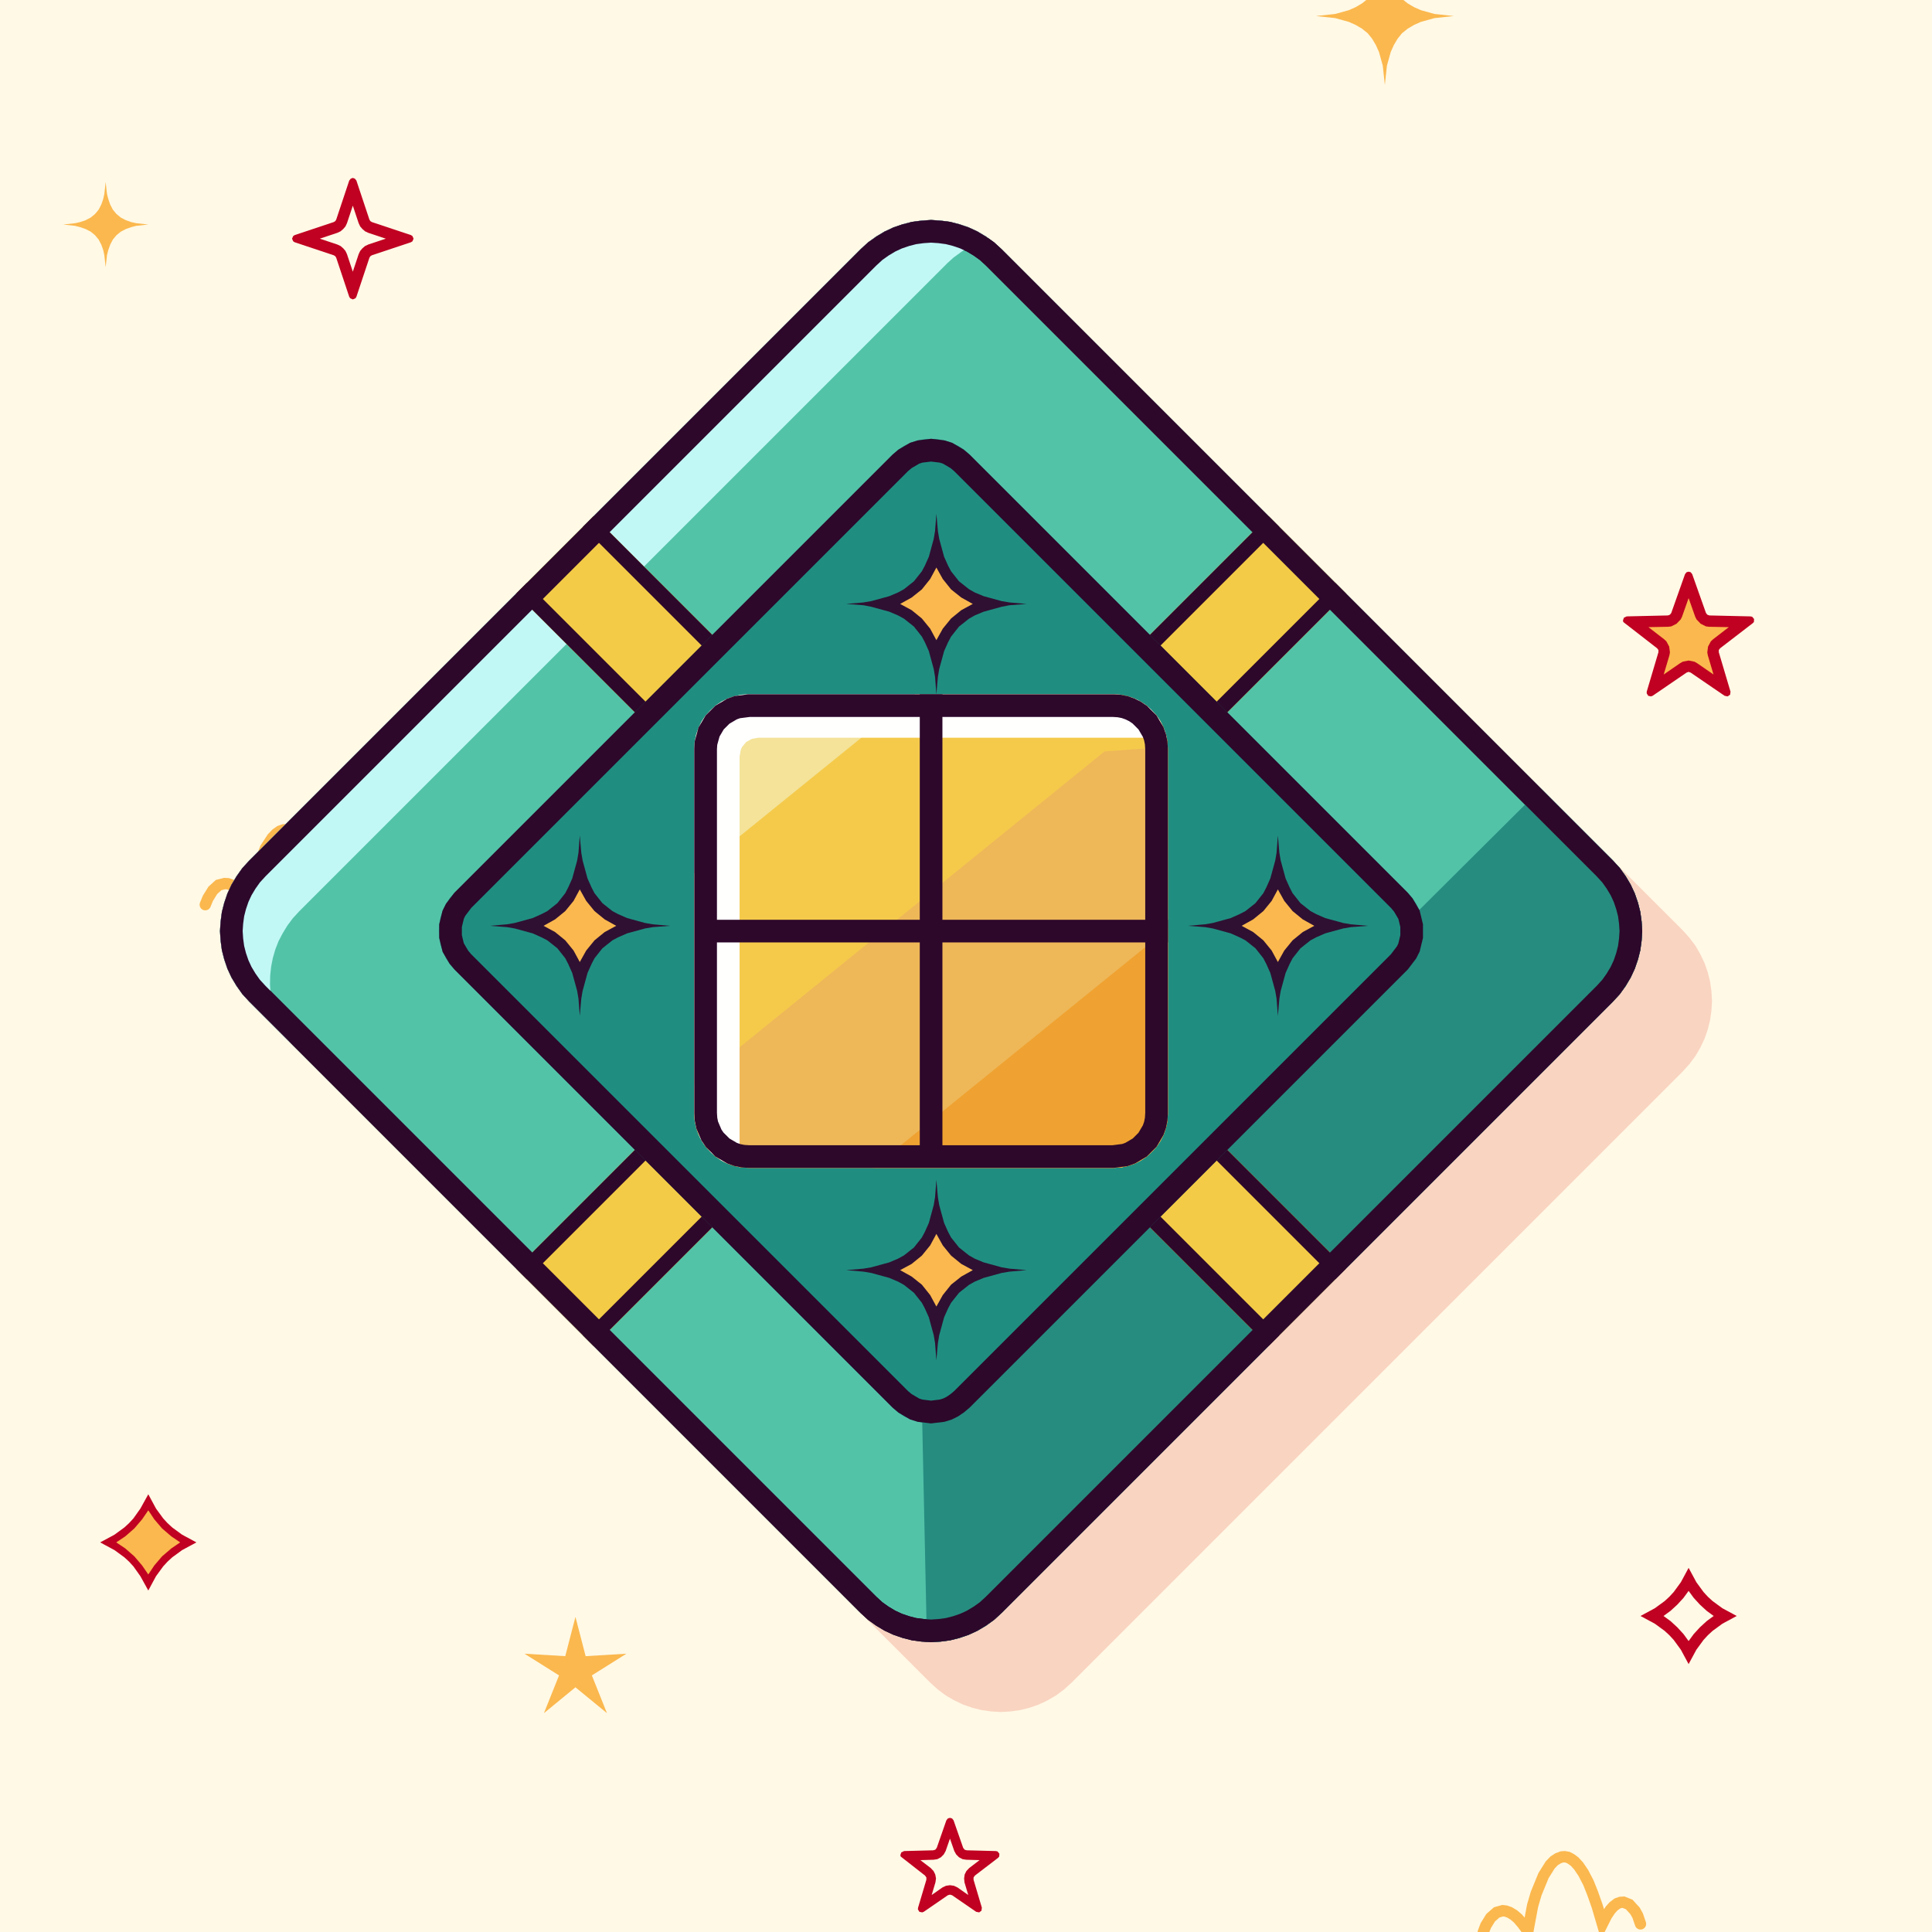 <?xml version="1.0" standalone="no"?><!DOCTYPE svg PUBLIC "-//W3C//DTD SVG 1.1//EN" "http://www.w3.org/Graphics/SVG/1.1/DTD/svg11.dtd"><svg height="1024" node-id="1" sillyvg="true" template-height="1024" template-width="1024" version="1.1" viewBox="0 0 1024 1024" width="1024" xmlns="http://www.w3.org/2000/svg" xmlns:xlink="http://www.w3.org/1999/xlink"><rect x="0" y="0" width="1024" height="1024" fill="#333333" stroke="none"/><defs node-id="79"><clipPath id="clip-礼盒" node-id="7"><path d="M 0.00 0.00 L 1024.00 0.00 L 1024.00 1024.00 L 0.00 1024.00 Z" fill="#000000" fill-rule="nonzero" node-id="82" stroke="none" target-height="1024" target-width="1024" target-x="0" target-y="0"></path></clipPath><clipPath id="clip-path" node-id="3"><path d="M 531.00 132.20 L 854.80 456.00 L 858.50 460.10 L 861.70 464.40 L 864.30 468.90 L 866.50 473.60 L 868.20 478.50 L 869.40 483.40 L 870.10 488.40 L 870.40 493.50 L 870.10 498.60 L 869.40 503.60 L 868.20 508.50 L 866.50 513.40 L 864.30 518.10 L 861.70 522.60 L 858.50 526.90 L 854.80 531.00 L 531.00 854.80 L 526.90 858.50 L 522.60 861.70 L 518.10 864.30 L 513.40 866.50 L 508.50 868.20 L 503.60 869.40 L 498.60 870.10 L 493.50 870.40 L 488.40 870.10 L 483.40 869.40 L 478.50 868.20 L 473.60 866.50 L 468.90 864.30 L 464.40 861.70 L 460.10 858.50 L 456.00 854.80 L 132.20 531.00 L 128.50 526.90 L 125.30 522.60 L 122.70 518.10 L 120.50 513.40 L 118.80 508.50 L 117.60 503.60 L 116.90 498.60 L 116.60 493.50 L 116.90 488.40 L 117.60 483.40 L 118.80 478.50 L 120.50 473.60 L 122.70 468.90 L 125.30 464.40 L 128.50 460.10 L 132.20 456.00 L 456.00 132.20 L 460.10 128.50 L 464.40 125.30 L 468.90 122.70 L 473.60 120.50 L 478.50 118.80 L 483.40 117.60 L 488.40 116.90 L 493.50 116.60 L 498.60 116.90 L 503.60 117.60 L 508.50 118.80 L 513.40 120.50 L 518.10 122.70 L 522.60 125.30 L 526.90 128.50 L 531.00 132.20 Z" fill="#000000" fill-rule="nonzero" id="矩形_48" node-id="4" stroke="none" target-height="753.8" target-width="753.8" target-x="116.6" target-y="116.6"></path></clipPath><clipPath id="clip-path-2" node-id="5"><path d="M 619.00 397.00 L 619.00 590.00 L 618.80 594.00 L 618.00 597.80 L 616.80 601.30 L 615.10 604.70 L 613.00 607.80 L 610.50 610.50 L 607.80 613.00 L 604.70 615.10 L 601.30 616.80 L 597.80 618.00 L 594.00 618.80 L 590.00 619.00 L 397.00 619.00 L 393.00 618.80 L 389.20 618.00 L 385.70 616.80 L 382.30 615.10 L 379.20 613.00 L 376.50 610.50 L 374.00 607.80 L 371.90 604.70 L 370.20 601.30 L 369.00 597.80 L 368.20 594.00 L 368.00 590.00 L 368.00 397.00 L 368.20 393.00 L 369.00 389.20 L 370.20 385.70 L 371.90 382.30 L 374.00 379.20 L 376.50 376.50 L 379.20 374.00 L 382.30 371.90 L 385.70 370.20 L 389.20 369.00 L 393.00 368.20 L 397.00 368.00 L 590.00 368.00 L 594.00 368.20 L 597.80 369.00 L 601.30 370.20 L 604.70 371.90 L 607.80 374.00 L 610.50 376.50 L 613.00 379.20 L 615.10 382.30 L 616.80 385.70 L 618.00 389.20 L 618.80 393.00 L 619.00 397.00 Z" fill="#000000" fill-rule="nonzero" id="矩形_52" node-id="6" stroke="none" target-height="251" target-width="251" target-x="368" target-y="368"></path></clipPath></defs><g clip-path="url(#clip-礼盒)" id="礼盒" node-id="9"><path d="M 0.00 0.00 L 1024.00 0.00 L 1024.00 1024.00 L 0.00 1024.00 Z" fill="#fff9e6" fill-rule="nonzero" node-id="93" stroke="none" target-height="1024" target-width="1024" target-x="0" target-y="0"></path><path d="M 185.10 95.70 L 185.80 94.70 L 187.00 94.30 L 188.20 94.70 L 188.90 95.70 L 195.80 116.40 L 196.30 117.20 L 197.10 117.70 L 217.80 124.60 L 219.10 125.90 L 219.10 127.10 L 217.80 128.40 L 197.10 135.30 L 196.30 135.80 L 195.80 136.60 L 188.90 157.30 L 187.60 158.60 L 186.40 158.60 L 185.10 157.30 L 178.20 136.60 L 177.70 135.80 L 176.90 135.30 L 156.20 128.40 L 154.90 127.10 L 154.90 125.90 L 156.20 124.60 L 176.90 117.70 L 177.70 117.20 L 178.20 116.40 Z" fill="none" group-id="1,3" node-id="97" stroke="none" target-height="64.3" target-width="64.2" target-x="154.9" target-y="94.3"></path><path d="M 187.00 109.00 L 183.90 118.30 L 183.10 120.00 L 181.90 121.40 L 180.50 122.60 L 178.80 123.40 L 169.50 126.50 L 178.80 129.60 L 180.50 130.40 L 181.90 131.60 L 183.10 133.00 L 183.90 134.70 L 187.00 144.00 L 190.10 134.70 L 190.90 133.00 L 192.10 131.60 L 193.50 130.40 L 195.20 129.60 L 204.50 126.50 L 195.20 123.40 L 193.50 122.60 L 192.10 121.40 L 190.90 120.00 L 190.10 118.30 L 187.00 109.00 M 187.00 94.30 L 188.10 94.70 L 188.90 95.70 L 195.80 116.40 L 196.30 117.20 L 197.10 117.70 L 217.80 124.60 L 218.60 125.10 L 219.20 126.50 L 218.60 127.90 L 217.80 128.40 L 197.10 135.30 L 196.30 135.80 L 195.80 136.60 L 188.90 157.30 L 188.40 158.10 L 187.00 158.70 L 185.60 158.10 L 185.10 157.30 L 178.20 136.60 L 177.70 135.80 L 176.90 135.30 L 156.20 128.40 L 155.40 127.90 L 154.80 126.50 L 155.40 125.10 L 156.20 124.60 L 176.90 117.70 L 177.70 117.20 L 178.20 116.40 L 185.10 95.70 L 185.90 94.70 L 187.00 94.30 Z" fill="#c00121" fill-rule="nonzero" group-id="1,3" node-id="99" stroke="none" target-height="64.4" target-width="64.4" target-x="154.8" target-y="94.3"></path><path d="M 78.60 838.50 L 75.00 832.60 L 69.80 826.30 L 63.40 821.10 L 57.60 817.50 L 63.40 813.90 L 69.80 808.70 L 75.00 802.40 L 78.60 796.50 L 82.10 802.40 L 87.40 808.70 L 93.70 813.90 L 99.60 817.50 L 93.70 821.10 L 87.40 826.30 L 82.10 832.60 L 78.60 838.50 Z" fill="#fbb84e" fill-rule="nonzero" group-id="1,4" node-id="103" stroke="none" target-height="42" target-width="42" target-x="57.6" target-y="796.5"></path><path d="M 78.60 800.50 L 75.30 805.30 L 71.20 810.10 L 66.40 814.30 L 61.60 817.50 L 66.40 820.70 L 71.20 824.90 L 75.30 829.70 L 78.60 834.50 L 81.80 829.70 L 85.90 824.90 L 90.80 820.70 L 95.50 817.50 L 90.80 814.30 L 85.90 810.10 L 81.80 805.30 L 78.60 800.50 M 78.60 792.00 L 82.70 799.60 L 86.50 804.80 L 88.80 807.30 L 91.30 809.60 L 96.50 813.40 L 104.10 817.50 L 96.50 821.60 L 91.30 825.40 L 88.80 827.70 L 86.50 830.20 L 82.70 835.40 L 78.60 843.00 L 74.40 835.40 L 70.70 830.20 L 68.40 827.70 L 65.90 825.40 L 60.70 821.60 L 53.10 817.50 L 60.70 813.40 L 65.90 809.60 L 68.40 807.30 L 70.70 804.80 L 74.40 799.60 L 78.60 792.00 Z" fill="#c00121" fill-rule="nonzero" group-id="1,4" node-id="105" stroke="none" target-height="51" target-width="51" target-x="53.1" target-y="792"></path><path d="M 895.00 831.00 L 899.10 838.60 L 902.90 843.80 L 905.20 846.30 L 907.70 848.60 L 912.90 852.40 L 920.50 856.50 L 912.90 860.60 L 907.70 864.40 L 905.20 866.70 L 902.90 869.20 L 899.10 874.40 L 895.00 882.00 L 890.90 874.40 L 887.10 869.20 L 884.80 866.70 L 882.30 864.40 L 877.10 860.60 L 869.50 856.50 L 877.10 852.40 L 882.30 848.60 L 884.80 846.30 L 887.10 843.80 L 890.90 838.60 L 895.00 831.00 Z" fill="none" group-id="1,5" node-id="109" stroke="none" target-height="51" target-width="51" target-x="869.5" target-y="831"></path><path d="M 895.00 843.20 L 892.30 846.90 L 889.00 850.50 L 885.40 853.80 L 881.70 856.50 L 885.40 859.20 L 889.00 862.50 L 892.30 866.10 L 895.00 869.80 L 897.70 866.10 L 901.00 862.50 L 904.60 859.20 L 908.30 856.50 L 904.60 853.80 L 901.00 850.50 L 897.70 846.90 L 895.00 843.20 M 895.00 831.00 L 899.10 838.60 L 902.90 843.80 L 905.20 846.30 L 907.70 848.60 L 912.90 852.40 L 920.50 856.50 L 912.90 860.60 L 907.70 864.40 L 905.20 866.70 L 902.90 869.20 L 899.10 874.40 L 895.00 882.00 L 890.90 874.40 L 887.10 869.20 L 884.80 866.70 L 882.30 864.40 L 877.10 860.60 L 869.50 856.50 L 877.10 852.40 L 882.30 848.60 L 884.80 846.30 L 887.10 843.80 L 890.90 838.60 L 895.00 831.00 Z" fill="#c00121" fill-rule="nonzero" group-id="1,5" node-id="111" stroke="none" target-height="51" target-width="51" target-x="869.5" target-y="831"></path><path d="M 913.50 364.70 L 897.80 354.00 L 896.50 353.30 L 895.00 353.10 L 893.50 353.30 L 892.20 354.00 L 876.50 364.70 L 881.90 346.60 L 882.10 345.10 L 881.90 343.60 L 881.20 342.30 L 880.20 341.20 L 865.10 329.70 L 884.10 329.20 L 885.60 328.90 L 886.90 328.20 L 887.90 327.20 L 888.70 325.90 L 895.00 308.00 L 901.30 325.90 L 902.10 327.20 L 903.10 328.20 L 904.40 328.90 L 905.90 329.20 L 924.90 329.70 L 909.80 341.20 L 908.80 342.30 L 908.10 343.60 L 907.90 345.10 L 908.10 346.60 L 913.50 364.70 Z" fill="#fbb84e" fill-rule="nonzero" group-id="1,6" node-id="115" stroke="none" target-height="56.7" target-width="59.8" target-x="865.1" target-y="308"></path><path d="M 895.00 317.00 L 891.50 326.90 L 890.80 328.30 L 888.60 330.60 L 885.80 332.00 L 884.20 332.20 L 873.70 332.40 L 882.00 338.80 L 883.20 339.90 L 884.70 342.70 L 885.10 345.80 L 884.80 347.40 L 881.80 357.50 L 890.50 351.50 L 891.90 350.70 L 895.00 350.10 L 898.10 350.70 L 899.50 351.50 L 908.20 357.50 L 905.20 347.40 L 904.90 345.80 L 905.30 342.70 L 906.80 339.90 L 908.00 338.80 L 916.30 332.40 L 905.80 332.20 L 904.20 332.00 L 901.40 330.60 L 899.20 328.30 L 898.50 326.90 L 895.00 317.00 M 895.00 303.00 L 896.10 303.30 L 896.90 304.30 L 904.20 324.90 L 904.90 325.80 L 906.00 326.20 L 927.80 326.70 L 928.70 326.90 L 929.70 328.10 L 929.60 329.70 L 929.00 330.30 L 911.70 343.60 L 911.00 344.50 L 911.00 345.70 L 917.20 366.60 L 917.00 368.20 L 915.70 369.10 L 914.10 368.80 L 896.10 356.50 L 895.00 356.10 L 893.90 356.50 L 875.90 368.80 L 875.00 369.10 L 873.60 368.80 L 872.80 367.50 L 872.80 366.60 L 879.00 345.70 L 879.00 344.50 L 878.30 343.60 L 860.40 329.70 L 860.20 328.90 L 860.70 327.40 L 862.20 326.70 L 884.00 326.20 L 885.10 325.80 L 885.80 324.90 L 893.10 304.30 L 893.90 303.30 L 895.00 303.00 Z" fill="#c00121" fill-rule="nonzero" group-id="1,6" node-id="117" stroke="none" target-height="66.1" target-width="69.5" target-x="860.2" target-y="303"></path><path d="M 501.60 964.80 L 502.90 963.60 L 504.10 963.60 L 505.10 964.30 L 510.50 979.40 L 511.30 980.40 L 512.40 980.70 L 527.80 981.10 L 529.00 981.50 L 529.70 982.50 L 529.70 983.70 L 529.00 984.70 L 516.70 994.10 L 516.00 995.10 L 516.00 996.30 L 520.40 1011.10 L 520.40 1012.30 L 519.70 1013.30 L 519.10 1013.60 L 517.40 1013.30 L 504.60 1004.50 L 503.50 1004.20 L 502.40 1004.50 L 489.60 1013.30 L 487.90 1013.60 L 486.90 1012.80 L 486.60 1011.10 L 491.00 996.30 L 491.00 995.10 L 490.30 994.10 L 478.00 984.70 L 477.30 983.70 L 477.30 982.50 L 478.00 981.50 L 479.20 981.10 L 494.60 980.70 L 495.80 980.40 L 496.50 979.40 Z" fill="none" group-id="1,7" node-id="121" stroke="none" target-height="50" target-width="52.4" target-x="477.3" target-y="963.6"></path><path d="M 503.50 974.50 L 501.20 981.10 L 500.20 982.90 L 498.70 984.40 L 496.80 985.40 L 494.80 985.70 L 487.80 985.90 L 493.30 990.10 L 494.80 991.70 L 495.70 993.50 L 496.10 995.60 L 495.80 997.70 L 493.80 1004.40 L 499.50 1000.40 L 501.40 999.50 L 503.50 999.20 L 505.60 999.50 L 507.50 1000.40 L 513.20 1004.40 L 511.20 997.70 L 511.00 995.60 L 511.30 993.50 L 512.20 991.70 L 513.70 990.10 L 519.20 985.90 L 512.20 985.70 L 510.20 985.40 L 508.30 984.40 L 506.80 982.90 L 505.80 981.10 L 503.50 974.50 M 503.50 963.50 L 504.60 963.80 L 505.40 964.80 L 510.50 979.40 L 511.30 980.40 L 512.40 980.70 L 527.80 981.10 L 528.70 981.30 L 529.70 982.50 L 529.60 984.00 L 529.00 984.70 L 516.70 994.10 L 516.00 995.10 L 516.00 996.30 L 520.40 1011.10 L 520.20 1012.70 L 519.00 1013.60 L 517.40 1013.30 L 504.60 1004.50 L 503.50 1004.20 L 502.40 1004.50 L 489.60 1013.30 L 488.80 1013.60 L 487.30 1013.30 L 486.50 1012.00 L 486.60 1011.10 L 491.00 996.30 L 491.00 995.10 L 490.30 994.10 L 477.40 984.00 L 477.20 983.30 L 477.70 981.80 L 479.20 981.10 L 494.60 980.70 L 495.70 980.40 L 496.50 979.40 L 501.60 964.80 L 502.40 963.80 L 503.50 963.50 Z" fill="#c00121" fill-rule="nonzero" group-id="1,7" node-id="123" stroke="none" target-height="50.1" target-width="52.5" target-x="477.2" target-y="963.5"></path><path d="M 305.00 857.00 L 310.40 877.80 L 332.00 876.50 L 313.70 888.00 L 321.70 908.00 L 305.00 894.30 L 288.30 908.00 L 296.30 888.00 L 278.00 876.50 L 299.60 877.80 Z" fill="#fbb84e" fill-rule="nonzero" group-id="1,8" id="多边形_3" node-id="27" stroke="none" target-height="51" target-width="54" target-x="278" target-y="857"></path><path d="M 56.00 96.50 L 56.70 102.80 L 57.40 105.50 L 58.40 108.40 L 59.80 111.10 L 61.70 113.40 L 64.00 115.30 L 66.70 116.70 L 69.50 117.70 L 72.20 118.30 L 78.60 119.00 L 72.20 119.70 L 69.50 120.40 L 66.70 121.40 L 64.00 122.80 L 61.70 124.70 L 59.80 127.00 L 58.40 129.70 L 57.40 132.50 L 56.70 135.20 L 56.00 141.60 L 55.30 135.20 L 54.70 132.50 L 53.70 129.70 L 52.30 127.00 L 50.40 124.70 L 48.10 122.80 L 45.40 121.40 L 42.50 120.40 L 39.80 119.70 L 33.50 119.00 L 39.80 118.30 L 42.50 117.70 L 45.40 116.70 L 48.10 115.30 L 50.40 113.40 L 52.30 111.10 L 53.70 108.40 L 54.70 105.50 L 55.30 102.80 L 56.00 96.50 Z" fill="#fbb84e" fill-rule="nonzero" group-id="1,9" id="路径_1" node-id="28" stroke="none" target-height="45.1" target-width="45.1" target-x="33.5" target-y="96.5"></path><path d="M 734.00 -28.00 L 735.10 -17.80 L 737.10 -10.60 L 738.70 -7.00 L 740.70 -3.60 L 743.10 -0.60 L 746.10 1.80 L 749.50 3.80 L 753.10 5.40 L 760.30 7.40 L 770.50 8.50 L 760.30 9.60 L 753.10 11.60 L 749.50 13.20 L 746.10 15.20 L 743.10 17.60 L 740.70 20.60 L 738.70 24.00 L 737.10 27.60 L 735.10 34.80 L 734.00 45.00 L 732.90 34.80 L 730.90 27.60 L 729.30 24.00 L 727.30 20.60 L 724.90 17.60 L 721.90 15.20 L 718.50 13.20 L 714.90 11.60 L 707.70 9.60 L 697.50 8.50 L 707.70 7.40 L 714.90 5.40 L 718.50 3.80 L 721.90 1.80 L 724.90 -0.60 L 727.30 -3.60 L 729.30 -7.00 L 730.90 -10.60 L 732.90 -17.80 L 734.00 -28.00 Z" fill="#fbb84e" fill-rule="nonzero" group-id="1,10" id="路径_2" node-id="29" stroke="none" target-height="73" target-width="73" target-x="697.5" target-y="-28"></path><path d="M 786.20 1024.00 L 787.50 1020.60 L 790.10 1016.40 L 793.30 1013.60 L 796.50 1012.70 L 798.10 1012.90 L 800.10 1013.60 L 802.40 1015.00 L 804.50 1016.80 L 806.90 1019.60 L 809.80 1023.50 L 812.30 1010.10 L 814.20 1003.60 L 818.10 994.10 L 821.60 988.50 L 823.70 986.30 L 825.70 985.00 L 827.80 984.20 L 829.30 984.10 L 831.00 984.40 L 832.70 985.30 L 834.60 986.70 L 836.70 989.00 L 839.20 992.70 L 841.90 997.90 L 844.10 1003.40 L 846.60 1010.50 L 849.30 1019.70 L 851.50 1015.30 L 853.50 1012.30 L 855.20 1010.40 L 857.20 1008.90 L 858.90 1008.30 L 860.50 1008.20 L 863.50 1009.40 L 866.60 1012.80 L 868.00 1015.30 L 869.50 1019.70" fill="none" group-id="1,11" id="路径_5" node-id="30" stroke="#fbb84e" stroke-linecap="round" stroke-width="6" target-height="39.9" target-width="83.3" target-x="786.2" target-y="984.1"></path><path d="M 108.80 479.50 L 110.20 476.10 L 112.80 471.90 L 115.90 469.10 L 119.10 468.30 L 120.80 468.40 L 122.80 469.10 L 125.10 470.60 L 127.10 472.40 L 129.60 475.10 L 132.50 479.10 L 133.50 472.30 L 135.00 465.60 L 136.90 459.10 L 140.70 449.60 L 144.30 444.10 L 146.40 441.90 L 148.40 440.50 L 150.40 439.80 L 152.00 439.70 L 153.60 440.00 L 155.40 440.80 L 157.30 442.30 L 159.40 444.60 L 161.80 448.20 L 164.50 453.50 L 166.80 458.90 L 169.30 466.00 L 171.90 475.20 L 174.20 470.80 L 176.10 467.80 L 177.80 466.00 L 179.80 464.50 L 181.60 463.80 L 183.10 463.80 L 186.10 465.00 L 189.30 468.40 L 190.60 470.80 L 192.20 475.20" fill="none" group-id="1,12" id="路径_6" node-id="31" stroke="#fbb84e" stroke-linecap="round" stroke-width="6" target-height="39.8" target-width="83.4" target-x="108.8" target-y="439.7"></path><path d="M 568.00 169.20 L 891.80 493.00 L 895.50 497.10 L 898.70 501.40 L 901.30 505.90 L 903.50 510.60 L 905.20 515.50 L 906.40 520.40 L 907.10 525.40 L 907.40 530.50 L 907.10 535.60 L 906.40 540.60 L 905.20 545.50 L 903.50 550.40 L 901.30 555.10 L 898.70 559.60 L 895.50 563.90 L 891.80 568.00 L 568.00 891.80 L 563.90 895.50 L 559.60 898.70 L 555.10 901.30 L 550.40 903.50 L 545.50 905.20 L 540.60 906.40 L 535.60 907.10 L 530.50 907.40 L 525.40 907.10 L 520.40 906.40 L 515.50 905.20 L 510.60 903.50 L 505.90 901.30 L 501.40 898.70 L 497.10 895.50 L 493.00 891.80 L 169.20 568.00 L 165.50 563.90 L 162.30 559.60 L 159.70 555.10 L 157.50 550.40 L 155.80 545.50 L 154.60 540.60 L 153.90 535.60 L 153.60 530.50 L 153.90 525.40 L 154.60 520.40 L 155.80 515.50 L 157.50 510.60 L 159.70 505.90 L 162.30 501.40 L 165.50 497.10 L 169.20 493.00 L 493.00 169.20 L 497.10 165.50 L 501.40 162.30 L 505.90 159.70 L 510.60 157.50 L 515.50 155.80 L 520.40 154.60 L 525.40 153.90 L 530.50 153.60 L 535.60 153.90 L 540.60 154.60 L 545.50 155.80 L 550.40 157.50 L 555.10 159.70 L 559.60 162.30 L 563.90 165.50 L 568.00 169.20 Z" fill="#f9d4c1" fill-rule="nonzero" group-id="2,13" id="矩形_56" node-id="33" stroke="none" target-height="753.8" target-width="753.8" target-x="153.6" target-y="153.6"></path><path d="M 531.00 132.20 L 854.80 456.00 L 858.50 460.10 L 861.70 464.40 L 864.30 468.90 L 866.50 473.60 L 868.20 478.50 L 869.40 483.40 L 870.10 488.40 L 870.40 493.50 L 870.10 498.60 L 869.40 503.60 L 868.20 508.50 L 866.50 513.40 L 864.30 518.10 L 861.70 522.60 L 858.50 526.90 L 854.80 531.00 L 531.00 854.80 L 526.90 858.50 L 522.60 861.70 L 518.10 864.30 L 513.40 866.50 L 508.50 868.20 L 503.60 869.40 L 498.60 870.10 L 493.50 870.40 L 488.40 870.10 L 483.40 869.40 L 478.50 868.20 L 473.60 866.50 L 468.90 864.30 L 464.40 861.70 L 460.10 858.50 L 456.00 854.80 L 132.20 531.00 L 128.50 526.90 L 125.30 522.60 L 122.70 518.10 L 120.50 513.40 L 118.80 508.50 L 117.60 503.60 L 116.90 498.60 L 116.60 493.50 L 116.90 488.40 L 117.60 483.40 L 118.80 478.50 L 120.50 473.60 L 122.70 468.90 L 125.30 464.40 L 128.50 460.10 L 132.20 456.00 L 456.00 132.20 L 460.10 128.50 L 464.40 125.30 L 468.90 122.70 L 473.60 120.50 L 478.50 118.80 L 483.40 117.60 L 488.40 116.90 L 493.50 116.60 L 498.60 116.90 L 503.60 117.60 L 508.50 118.80 L 513.40 120.50 L 518.10 122.70 L 522.60 125.30 L 526.90 128.50 L 531.00 132.20 Z" fill="#53c3a8" fill-rule="nonzero" group-id="2,14" node-id="153" stroke="none" target-height="753.8" target-width="753.8" target-x="116.6" target-y="116.6"></path><path d="M 526.70 136.40 L 850.60 460.30 L 853.90 463.90 L 856.60 467.70 L 859.00 471.70 L 860.90 475.80 L 862.40 480.20 L 863.50 484.50 L 864.10 489.00 L 864.40 493.50 L 864.10 498.00 L 863.50 502.50 L 862.40 506.80 L 860.90 511.20 L 859.00 515.30 L 856.60 519.30 L 853.90 523.10 L 850.60 526.70 L 526.70 850.60 L 523.10 853.90 L 519.30 856.60 L 515.30 859.00 L 511.20 860.90 L 506.80 862.40 L 502.50 863.50 L 498.00 864.10 L 493.50 864.40 L 489.00 864.10 L 484.50 863.50 L 480.20 862.40 L 475.80 860.90 L 471.70 859.00 L 467.70 856.60 L 463.90 853.90 L 460.30 850.60 L 136.40 526.70 L 133.10 523.10 L 130.40 519.30 L 128.00 515.30 L 126.10 511.20 L 124.60 506.80 L 123.50 502.50 L 122.90 498.00 L 122.60 493.50 L 122.90 489.00 L 123.50 484.50 L 124.60 480.20 L 126.10 475.80 L 128.00 471.70 L 130.40 467.70 L 133.10 463.90 L 136.40 460.30 L 460.30 136.40 L 463.90 133.10 L 467.70 130.40 L 471.70 128.00 L 475.80 126.10 L 480.20 124.60 L 484.50 123.50 L 489.00 122.90 L 493.50 122.60 L 498.00 122.90 L 502.50 123.50 L 506.80 124.60 L 511.20 126.10 L 515.30 128.00 L 519.30 130.40 L 523.10 133.10 L 526.70 136.40 Z" fill="none" group-id="2,14" node-id="155" stroke="#2d082b" stroke-linecap="butt" stroke-width="12" target-height="741.8" target-width="741.8" target-x="122.6" target-y="122.6"></path><g clip-path="url(#clip-path)" group-id="2,15" id="蒙版组_23" node-id="37"><path d="M 826.90 408.00 L 488.60 744.60 L 492.60 931.40 L 920.70 503.40 Z" fill="#268c80" fill-rule="nonzero" group-id="2,15" id="路径_138" node-id="38" stroke="none" target-height="523.4" target-width="432.1" target-x="488.6" target-y="408"></path><path d="M 154.00 552.80 L 132.20 531.00 L 128.60 527.10 L 125.50 522.90 L 122.90 518.50 L 120.70 513.80 L 118.90 508.90 L 117.70 503.90 L 116.90 498.80 L 116.60 493.50 L 116.90 488.20 L 117.70 483.10 L 118.90 478.10 L 120.70 473.20 L 122.90 468.50 L 125.50 464.10 L 128.60 459.90 L 132.20 456.00 L 456.00 132.20 L 459.60 128.90 L 463.30 126.10 L 467.30 123.60 L 471.30 121.50 L 480.00 118.40 L 488.90 116.80 L 498.00 116.80 L 507.00 118.40 L 511.40 119.70 L 515.70 121.50 L 519.80 123.60 L 523.90 126.20 L 519.90 127.70 L 512.30 131.50 L 505.40 136.50 L 502.20 139.40 L 158.60 483.00 L 155.20 486.70 L 152.30 490.60 L 149.80 494.70 L 147.60 498.90 L 145.90 503.30 L 144.60 507.80 L 143.70 512.40 L 143.20 517.10 L 143.10 521.80 L 143.40 526.40 L 144.10 531.00 L 145.30 535.70 L 146.80 540.10 L 148.80 544.50 L 151.20 548.70 L 154.00 552.80 Z" fill="#c1f8f6" fill-rule="nonzero" group-id="2,15,24" id="减去_27" node-id="39" stroke="none" target-height="436" target-width="407.3" target-x="116.6" target-y="116.8"></path><path d="M 290.60 249.50 L 737.50 696.40 L 696.40 737.50 L 249.50 290.60 Z" fill="#f3cb47" fill-rule="nonzero" group-id="2,15,25" node-id="165" stroke="none" target-height="488" target-width="488" target-x="249.5" target-y="249.5"></path><path d="M 290.60 255.20 L 731.80 696.40 L 696.40 731.80 L 255.20 290.60 Z" fill="none" group-id="2,15,25" node-id="167" stroke="#2d082b" stroke-linecap="butt" stroke-width="8" target-height="476.6" target-width="476.6" target-x="255.2" target-y="255.2"></path><path d="M 737.50 290.60 L 290.60 737.50 L 249.50 696.40 L 696.40 249.50 Z" fill="#f3cb47" fill-rule="nonzero" group-id="2,15,26" node-id="171" stroke="none" target-height="488" target-width="488" target-x="249.5" target-y="249.5"></path><path d="M 731.80 290.60 L 290.60 731.80 L 255.20 696.40 L 696.40 255.20 Z" fill="none" group-id="2,15,26" node-id="173" stroke="#2d082b" stroke-linecap="butt" stroke-width="8" target-height="476.6" target-width="476.6" target-x="255.2" target-y="255.2"></path></g><path d="M 531.00 132.20 L 854.80 456.00 L 858.50 460.10 L 861.70 464.40 L 864.30 468.90 L 866.50 473.60 L 868.20 478.50 L 869.40 483.40 L 870.10 488.40 L 870.40 493.50 L 870.10 498.60 L 869.40 503.60 L 868.20 508.50 L 866.50 513.40 L 864.30 518.10 L 861.70 522.60 L 858.50 526.90 L 854.80 531.00 L 531.00 854.80 L 526.90 858.50 L 522.60 861.70 L 518.10 864.30 L 513.40 866.50 L 508.50 868.20 L 503.60 869.40 L 498.60 870.10 L 493.50 870.40 L 488.40 870.10 L 483.40 869.40 L 478.50 868.20 L 473.60 866.50 L 468.90 864.30 L 464.40 861.70 L 460.10 858.50 L 456.00 854.80 L 132.20 531.00 L 128.50 526.90 L 125.30 522.60 L 122.70 518.10 L 120.50 513.40 L 118.80 508.50 L 117.60 503.60 L 116.90 498.60 L 116.60 493.50 L 116.90 488.40 L 117.60 483.40 L 118.80 478.50 L 120.50 473.60 L 122.70 468.90 L 125.30 464.40 L 128.50 460.10 L 132.20 456.00 L 456.00 132.20 L 460.10 128.50 L 464.40 125.30 L 468.90 122.70 L 473.60 120.50 L 478.50 118.80 L 483.40 117.60 L 488.40 116.90 L 493.50 116.60 L 498.60 116.90 L 503.60 117.60 L 508.50 118.80 L 513.40 120.50 L 518.10 122.70 L 522.60 125.30 L 526.90 128.50 L 531.00 132.20 Z" fill="none" group-id="2,16" node-id="178" stroke="none" target-height="753.8" target-width="753.8" target-x="116.6" target-y="116.6"></path><path d="M 526.70 136.40 L 850.60 460.30 L 853.90 463.90 L 856.60 467.70 L 859.00 471.70 L 860.90 475.80 L 862.40 480.20 L 863.50 484.50 L 864.10 489.00 L 864.40 493.50 L 864.10 498.00 L 863.50 502.50 L 862.40 506.80 L 860.90 511.20 L 859.00 515.30 L 856.60 519.30 L 853.90 523.10 L 850.60 526.70 L 526.70 850.60 L 523.10 853.90 L 519.30 856.60 L 515.30 859.00 L 511.20 860.90 L 506.80 862.40 L 502.50 863.50 L 498.00 864.10 L 493.50 864.40 L 489.00 864.10 L 484.50 863.50 L 480.20 862.40 L 475.80 860.90 L 471.70 859.00 L 467.70 856.60 L 463.90 853.90 L 460.30 850.60 L 136.40 526.70 L 133.10 523.10 L 130.40 519.30 L 128.00 515.30 L 126.10 511.20 L 124.60 506.80 L 123.50 502.50 L 122.90 498.00 L 122.60 493.50 L 122.90 489.00 L 123.50 484.50 L 124.60 480.20 L 126.10 475.80 L 128.00 471.70 L 130.40 467.70 L 133.10 463.90 L 136.40 460.30 L 460.30 136.40 L 463.90 133.10 L 467.70 130.40 L 471.70 128.00 L 475.80 126.10 L 480.20 124.60 L 484.50 123.50 L 489.00 122.90 L 493.50 122.60 L 498.00 122.90 L 502.50 123.50 L 506.80 124.60 L 511.20 126.10 L 515.30 128.00 L 519.30 130.40 L 523.10 133.10 L 526.70 136.40 Z" fill="none" group-id="2,16" node-id="180" stroke="#2d082b" stroke-linecap="butt" stroke-width="12" target-height="741.8" target-width="741.8" target-x="122.6" target-y="122.6"></path><path d="M 514.00 241.10 L 745.90 473.00 L 748.60 476.00 L 750.70 479.20 L 752.30 482.60 L 753.50 486.20 L 754.20 489.80 L 754.40 493.50 L 754.20 497.20 L 753.50 500.80 L 752.30 504.40 L 750.70 507.80 L 748.60 511.00 L 745.90 514.00 L 514.00 745.90 L 511.00 748.60 L 507.80 750.70 L 504.40 752.30 L 500.80 753.50 L 497.20 754.20 L 493.50 754.40 L 489.80 754.20 L 486.20 753.50 L 482.60 752.30 L 479.20 750.70 L 476.00 748.60 L 473.00 745.90 L 241.10 514.00 L 238.40 511.00 L 236.30 507.80 L 234.70 504.40 L 233.50 500.80 L 232.80 497.20 L 232.60 493.50 L 232.80 489.80 L 233.50 486.20 L 234.70 482.60 L 236.30 479.20 L 238.40 476.00 L 241.10 473.00 L 473.00 241.10 L 476.00 238.40 L 479.20 236.30 L 482.60 234.70 L 486.20 233.50 L 489.80 232.80 L 493.50 232.60 L 497.20 232.80 L 500.80 233.50 L 504.40 234.70 L 507.80 236.30 L 511.00 238.40 L 514.00 241.10 Z" fill="#1f8e81" fill-rule="nonzero" group-id="2,17" node-id="184" stroke="none" target-height="521.8" target-width="521.8" target-x="232.6" target-y="232.6"></path><path d="M 509.80 245.30 L 741.70 477.20 L 743.80 479.70 L 746.80 484.80 L 748.20 490.60 L 748.20 496.40 L 746.80 502.20 L 745.50 504.80 L 741.70 509.80 L 509.80 741.70 L 507.30 743.80 L 504.80 745.50 L 502.20 746.80 L 499.30 747.70 L 493.50 748.40 L 487.70 747.70 L 484.80 746.80 L 479.70 743.80 L 477.20 741.70 L 245.30 509.80 L 243.20 507.30 L 240.20 502.20 L 238.80 496.40 L 238.80 490.60 L 240.20 484.80 L 241.50 482.20 L 245.30 477.20 L 477.20 245.30 L 479.70 243.20 L 484.80 240.20 L 487.70 239.30 L 493.50 238.60 L 499.30 239.30 L 502.20 240.20 L 507.30 243.20 L 509.80 245.30 Z" fill="none" group-id="2,17" node-id="186" stroke="#2d082b" stroke-linecap="butt" stroke-width="12" target-height="509.8" target-width="509.4" target-x="238.8" target-y="238.6"></path><path d="M 619.00 397.00 L 619.00 590.00 L 618.80 594.00 L 618.00 597.80 L 616.80 601.30 L 615.10 604.70 L 613.00 607.80 L 610.50 610.50 L 607.80 613.00 L 604.70 615.10 L 601.30 616.80 L 597.80 618.00 L 594.00 618.80 L 590.00 619.00 L 397.00 619.00 L 393.00 618.80 L 389.20 618.00 L 385.70 616.80 L 382.30 615.10 L 379.20 613.00 L 376.50 610.50 L 374.00 607.80 L 371.90 604.70 L 370.20 601.30 L 369.00 597.80 L 368.20 594.00 L 368.00 590.00 L 368.00 397.00 L 368.20 393.00 L 369.00 389.20 L 370.20 385.70 L 371.90 382.30 L 374.00 379.20 L 376.50 376.50 L 379.20 374.00 L 382.30 371.90 L 385.70 370.20 L 389.20 369.00 L 393.00 368.20 L 397.00 368.00 L 590.00 368.00 L 594.00 368.20 L 597.80 369.00 L 601.30 370.20 L 604.70 371.90 L 607.80 374.00 L 610.50 376.50 L 613.00 379.20 L 615.10 382.30 L 616.80 385.70 L 618.00 389.20 L 618.80 393.00 L 619.00 397.00 Z" fill="#f4e399" fill-rule="nonzero" group-id="2,18,27" node-id="191" stroke="none" target-height="251" target-width="251" target-x="368" target-y="368"></path><path d="M 613.00 397.00 L 613.00 590.00 L 612.80 593.20 L 612.20 596.20 L 611.20 599.00 L 608.20 604.10 L 604.10 608.20 L 599.00 611.20 L 596.20 612.20 L 590.00 613.00 L 397.00 613.00 L 393.80 612.80 L 390.80 612.20 L 388.00 611.20 L 382.90 608.20 L 378.80 604.10 L 377.10 601.60 L 374.80 596.20 L 374.20 593.20 L 374.00 590.00 L 374.00 397.00 L 374.20 393.80 L 375.80 388.00 L 378.80 382.90 L 382.90 378.80 L 388.00 375.80 L 390.80 374.80 L 397.00 374.00 L 590.00 374.00 L 593.20 374.20 L 596.20 374.80 L 599.00 375.80 L 601.60 377.10 L 604.10 378.80 L 608.20 382.90 L 611.20 388.00 L 612.20 390.80 L 612.80 393.80 L 613.00 397.00 Z" fill="none" group-id="2,18,27" node-id="193" stroke="#2d082b" stroke-linecap="butt" stroke-width="12" target-height="239" target-width="239" target-x="374" target-y="374"></path><g clip-path="url(#clip-path-2)" group-id="2,18,28" id="蒙版组_24" node-id="56"><path d="M 512.10 346.00 L 282.60 531.90 L 399.80 665.90 L 641.00 655.90 L 624.30 337.60 Z" fill="#f5ca4b" fill-rule="nonzero" group-id="2,18,28" id="路径_139" node-id="57" stroke="none" target-height="328.3" target-width="358.4" target-x="282.6" target-y="337.6"></path><path d="M 585.40 398.30 L 356.00 584.30 L 473.20 718.20 L 714.40 708.20 L 697.60 390.00 Z" fill="#eeb758" fill-rule="nonzero" group-id="2,18,28,31" id="路径_140" node-id="58" stroke="none" target-height="328.2" target-width="358.4" target-x="356" target-y="390"></path><path d="M 637.50 477.30 L 408.00 663.30 L 525.30 797.20 L 766.40 787.20 L 749.70 469.00 Z" fill="#efa231" fill-rule="nonzero" group-id="2,18,28,32" id="路径_141" node-id="59" stroke="none" target-height="328.2" target-width="358.4" target-x="408" target-y="469"></path></g><path d="M 392.00 618.60 L 385.30 616.60 L 382.30 615.10 L 377.00 611.10 L 372.80 606.10 L 371.10 603.20 L 368.80 596.90 L 368.20 593.60 L 368.00 590.00 L 368.00 397.00 L 368.20 393.10 L 369.00 389.40 L 370.20 385.90 L 371.80 382.50 L 373.90 379.30 L 376.50 376.50 L 379.30 373.90 L 382.50 371.80 L 385.90 370.20 L 389.40 369.00 L 393.10 368.20 L 397.00 368.00 L 590.00 368.00 L 593.50 368.20 L 599.90 369.70 L 602.90 370.90 L 606.60 373.20 L 609.90 375.80 L 612.80 379.00 L 614.70 381.70 L 617.50 387.60 L 618.40 391.00 L 402.00 391.00 L 398.50 391.60 L 395.50 393.30 L 393.30 395.90 L 392.60 397.50 L 392.00 401.00 Z" fill="#fffffe" fill-rule="nonzero" group-id="2,18,29" id="减去_28" node-id="60" stroke="none" target-height="250.6" target-width="250.4" target-x="368" target-y="368"></path><path d="M 619.00 397.00 L 619.00 590.00 L 618.80 594.00 L 618.00 597.80 L 616.80 601.30 L 615.10 604.70 L 613.00 607.80 L 610.50 610.50 L 607.80 613.00 L 604.70 615.10 L 601.30 616.80 L 597.80 618.00 L 594.00 618.80 L 590.00 619.00 L 397.00 619.00 L 393.00 618.80 L 389.20 618.00 L 385.70 616.80 L 382.30 615.10 L 379.20 613.00 L 376.50 610.50 L 374.00 607.80 L 371.90 604.70 L 370.20 601.30 L 369.00 597.80 L 368.20 594.00 L 368.00 590.00 L 368.00 397.00 L 368.20 393.00 L 369.00 389.20 L 370.20 385.70 L 371.90 382.30 L 374.00 379.20 L 376.50 376.50 L 379.20 374.00 L 382.30 371.90 L 385.70 370.20 L 389.20 369.00 L 393.00 368.20 L 397.00 368.00 L 590.00 368.00 L 594.00 368.20 L 597.80 369.00 L 601.30 370.20 L 604.70 371.90 L 607.80 374.00 L 610.50 376.50 L 613.00 379.20 L 615.10 382.30 L 616.80 385.70 L 618.00 389.20 L 618.80 393.00 L 619.00 397.00 Z" fill="none" group-id="2,18,30" node-id="212" stroke="none" target-height="251" target-width="251" target-x="368" target-y="368"></path><path d="M 613.00 397.00 L 613.00 590.00 L 612.80 593.20 L 612.20 596.20 L 611.20 599.00 L 608.20 604.10 L 604.10 608.20 L 599.00 611.20 L 596.20 612.20 L 590.00 613.00 L 397.00 613.00 L 393.80 612.80 L 390.80 612.20 L 388.00 611.20 L 382.90 608.20 L 378.80 604.10 L 377.10 601.60 L 374.80 596.20 L 374.20 593.20 L 374.00 590.00 L 374.00 397.00 L 374.20 393.80 L 375.80 388.00 L 378.80 382.90 L 382.90 378.80 L 388.00 375.80 L 390.80 374.80 L 397.00 374.00 L 590.00 374.00 L 593.20 374.20 L 596.20 374.80 L 599.00 375.80 L 601.60 377.10 L 604.10 378.80 L 608.20 382.90 L 611.20 388.00 L 612.20 390.80 L 612.80 393.80 L 613.00 397.00 Z" fill="none" group-id="2,18,30" node-id="214" stroke="#2d082b" stroke-linecap="butt" stroke-width="12" target-height="239" target-width="239" target-x="374" target-y="374"></path><path d="M 493.50 368.00 L 493.50 613.30" fill="none" group-id="2" id="路径_142" node-id="64" stroke="#2d082b" stroke-linecap="butt" stroke-width="12" target-height="245.3" target-width="0" target-x="493.5" target-y="368"></path><path d="M 619.00 493.50 L 373.70 493.50" fill="none" group-id="2,19" id="路径_143" node-id="65" stroke="#2d082b" stroke-linecap="butt" stroke-width="12" target-height="0" target-width="245.3" target-x="373.7" target-y="493.5"></path><path d="M 496.30 701.10 L 494.80 696.40 L 493.00 692.40 L 491.00 688.80 L 488.90 685.70 L 486.50 683.10 L 483.80 680.70 L 480.80 678.50 L 477.20 676.60 L 473.10 674.80 L 468.50 673.20 L 473.10 671.70 L 477.20 669.90 L 480.80 667.90 L 483.80 665.70 L 486.50 663.40 L 488.90 660.70 L 491.00 657.60 L 493.00 654.10 L 494.80 650.00 L 496.30 645.30 L 497.90 650.00 L 499.70 654.10 L 501.70 657.60 L 503.80 660.70 L 506.20 663.40 L 508.90 665.70 L 511.90 667.90 L 515.50 669.90 L 519.60 671.70 L 524.20 673.20 L 519.60 674.80 L 515.50 676.60 L 511.90 678.50 L 508.90 680.70 L 506.20 683.10 L 503.80 685.70 L 501.70 688.80 L 499.70 692.40 L 497.90 696.40 L 496.30 701.10 Z" fill="#fbb84e" fill-rule="nonzero" group-id="2,20" node-id="224" stroke="none" target-height="55.8" target-width="55.7" target-x="468.5" target-y="645.3"></path><path d="M 496.30 654.00 L 493.00 660.10 L 488.60 665.50 L 483.20 669.90 L 477.10 673.20 L 483.20 676.60 L 488.60 680.90 L 493.00 686.40 L 496.30 692.50 L 499.70 686.40 L 504.10 680.90 L 509.50 676.60 L 515.60 673.20 L 509.50 669.90 L 504.10 665.50 L 499.70 660.10 L 496.30 654.00 M 496.30 625.30 L 497.10 634.50 L 497.80 638.70 L 500.40 648.20 L 502.50 652.90 L 504.10 655.90 L 508.30 661.20 L 513.60 665.40 L 516.60 667.10 L 521.40 669.10 L 530.90 671.70 L 535.00 672.40 L 544.20 673.20 L 535.00 674.00 L 530.90 674.70 L 521.40 677.30 L 516.60 679.30 L 513.60 681.00 L 508.30 685.20 L 504.10 690.50 L 502.50 693.50 L 500.40 698.20 L 497.80 707.70 L 497.10 711.90 L 496.30 721.10 L 495.60 711.90 L 494.90 707.70 L 492.30 698.20 L 490.20 693.50 L 488.60 690.50 L 484.40 685.20 L 479.10 681.00 L 476.00 679.30 L 471.30 677.30 L 461.80 674.70 L 457.70 674.00 L 448.50 673.20 L 457.70 672.40 L 461.80 671.70 L 471.30 669.10 L 476.00 667.10 L 479.10 665.40 L 484.40 661.20 L 488.60 655.90 L 490.20 652.90 L 492.30 648.20 L 494.90 638.70 L 495.60 634.50 L 496.30 625.30 Z" fill="#2f1033" fill-rule="nonzero" group-id="2,20" node-id="226" stroke="none" target-height="95.8" target-width="95.7" target-x="448.5" target-y="625.3"></path><path d="M 496.30 348.00 L 494.80 343.30 L 493.00 339.20 L 491.00 335.70 L 488.90 332.60 L 486.50 329.90 L 483.80 327.60 L 480.80 325.40 L 477.20 323.40 L 473.10 321.60 L 468.50 320.10 L 473.10 318.50 L 477.20 316.70 L 480.80 314.80 L 483.80 312.60 L 486.50 310.20 L 488.90 307.60 L 491.00 304.50 L 493.00 300.90 L 494.80 296.90 L 496.30 292.20 L 497.90 296.90 L 499.70 300.90 L 501.70 304.50 L 503.80 307.60 L 506.20 310.20 L 508.90 312.60 L 511.90 314.80 L 515.50 316.70 L 519.60 318.50 L 524.20 320.10 L 519.60 321.60 L 515.50 323.40 L 511.90 325.40 L 508.90 327.60 L 506.20 329.90 L 503.80 332.60 L 501.70 335.70 L 499.70 339.20 L 497.90 343.30 L 496.30 348.00 Z" fill="#fbb84e" fill-rule="nonzero" group-id="2,21" node-id="230" stroke="none" target-height="55.8" target-width="55.7" target-x="468.5" target-y="292.2"></path><path d="M 496.30 300.80 L 493.00 306.90 L 488.60 312.40 L 483.20 316.70 L 477.10 320.10 L 483.20 323.40 L 488.60 327.80 L 493.00 333.20 L 496.30 339.30 L 499.70 333.20 L 504.10 327.80 L 509.50 323.40 L 515.60 320.10 L 509.50 316.70 L 504.10 312.40 L 499.70 306.90 L 496.30 300.80 M 496.30 272.20 L 497.10 281.40 L 497.80 285.60 L 500.40 295.10 L 502.50 299.80 L 504.10 302.80 L 508.30 308.10 L 513.60 312.30 L 516.60 314.00 L 521.40 316.00 L 530.90 318.60 L 535.00 319.30 L 544.20 320.10 L 535.00 320.80 L 530.90 321.60 L 521.40 324.20 L 516.60 326.20 L 513.60 327.90 L 508.30 332.10 L 504.10 337.40 L 502.50 340.40 L 500.40 345.10 L 497.80 354.60 L 497.10 358.80 L 496.30 368.00 L 495.60 358.80 L 494.90 354.60 L 492.30 345.10 L 490.20 340.40 L 488.60 337.40 L 484.40 332.10 L 479.10 327.90 L 476.00 326.20 L 471.30 324.20 L 461.80 321.60 L 457.70 320.80 L 448.50 320.10 L 457.70 319.30 L 461.80 318.60 L 471.30 316.00 L 476.00 314.00 L 479.10 312.30 L 484.40 308.10 L 488.60 302.80 L 490.20 299.80 L 492.30 295.10 L 494.90 285.60 L 495.60 281.40 L 496.30 272.20 Z" fill="#2f1033" fill-rule="nonzero" group-id="2,21" node-id="232" stroke="none" target-height="95.8" target-width="95.7" target-x="448.5" target-y="272.2"></path><path d="M 307.30 518.50 L 305.80 513.90 L 304.00 509.80 L 302.00 506.20 L 299.90 503.20 L 297.50 500.50 L 294.80 498.10 L 291.80 496.00 L 288.20 494.00 L 284.10 492.20 L 279.50 490.70 L 284.10 489.10 L 288.20 487.30 L 291.80 485.30 L 294.80 483.20 L 297.50 480.80 L 299.90 478.10 L 302.00 475.10 L 304.00 471.50 L 305.80 467.40 L 307.30 462.80 L 308.90 467.40 L 310.70 471.50 L 312.70 475.10 L 314.80 478.10 L 317.20 480.80 L 319.90 483.20 L 322.90 485.30 L 326.50 487.30 L 330.60 489.10 L 335.20 490.70 L 330.60 492.20 L 326.50 494.00 L 322.90 496.00 L 319.90 498.10 L 317.20 500.50 L 314.80 503.20 L 312.70 506.20 L 310.70 509.80 L 308.90 513.90 L 307.30 518.50 Z" fill="#fbb84e" fill-rule="nonzero" group-id="2,22" node-id="236" stroke="none" target-height="55.7" target-width="55.7" target-x="279.5" target-y="462.8"></path><path d="M 307.30 471.40 L 304.00 477.50 L 299.60 482.90 L 294.20 487.30 L 288.10 490.70 L 294.20 494.00 L 299.60 498.40 L 304.00 503.80 L 307.30 509.90 L 310.70 503.80 L 315.10 498.40 L 320.50 494.00 L 326.60 490.70 L 320.50 487.30 L 315.10 482.90 L 310.70 477.50 L 307.30 471.40 M 307.30 442.80 L 308.10 452.00 L 308.80 456.10 L 311.40 465.60 L 313.50 470.30 L 315.10 473.40 L 319.30 478.70 L 324.60 482.90 L 327.60 484.50 L 332.40 486.60 L 341.90 489.20 L 346.00 489.90 L 355.20 490.70 L 346.00 491.40 L 341.90 492.10 L 332.40 494.70 L 327.60 496.80 L 324.60 498.40 L 319.30 502.60 L 315.10 507.90 L 313.50 511.00 L 311.40 515.70 L 308.80 525.20 L 308.10 529.30 L 307.30 538.50 L 306.60 529.30 L 305.90 525.20 L 303.30 515.70 L 301.20 511.00 L 299.60 507.90 L 295.40 502.60 L 290.10 498.40 L 287.00 496.80 L 282.30 494.70 L 272.80 492.10 L 268.70 491.40 L 259.50 490.70 L 268.70 489.90 L 272.80 489.20 L 282.30 486.60 L 287.00 484.50 L 290.10 482.90 L 295.40 478.70 L 299.60 473.40 L 301.20 470.30 L 303.30 465.60 L 305.90 456.10 L 306.60 452.00 L 307.30 442.80 Z" fill="#2f1033" fill-rule="nonzero" group-id="2,22" node-id="238" stroke="none" target-height="95.7" target-width="95.7" target-x="259.5" target-y="442.8"></path><path d="M 677.30 518.50 L 675.80 513.90 L 674.00 509.80 L 672.00 506.20 L 669.90 503.20 L 667.50 500.50 L 664.80 498.10 L 661.80 496.00 L 658.20 494.00 L 654.10 492.20 L 649.50 490.70 L 654.10 489.10 L 658.20 487.30 L 661.80 485.30 L 664.80 483.20 L 667.50 480.80 L 669.90 478.10 L 672.00 475.10 L 674.00 471.50 L 675.80 467.40 L 677.30 462.80 L 678.90 467.40 L 680.70 471.50 L 682.70 475.10 L 684.80 478.10 L 687.20 480.80 L 689.90 483.20 L 692.90 485.30 L 696.50 487.30 L 700.60 489.10 L 705.20 490.70 L 700.60 492.20 L 696.50 494.00 L 692.90 496.00 L 689.90 498.10 L 687.20 500.50 L 684.80 503.20 L 682.70 506.20 L 680.70 509.80 L 678.90 513.90 L 677.30 518.50 Z" fill="#fbb84e" fill-rule="nonzero" group-id="2,23" node-id="242" stroke="none" target-height="55.7" target-width="55.7" target-x="649.5" target-y="462.8"></path><path d="M 677.30 471.40 L 674.00 477.50 L 669.60 482.90 L 664.20 487.30 L 658.10 490.70 L 664.20 494.00 L 669.60 498.40 L 674.00 503.80 L 677.30 509.90 L 680.70 503.80 L 685.10 498.40 L 690.50 494.00 L 696.60 490.70 L 690.50 487.30 L 685.10 482.90 L 680.70 477.50 L 677.30 471.40 M 677.30 442.80 L 678.10 452.00 L 678.80 456.10 L 681.40 465.60 L 683.50 470.30 L 685.10 473.40 L 689.30 478.70 L 694.60 482.90 L 697.60 484.50 L 702.40 486.60 L 711.90 489.20 L 716.00 489.90 L 725.20 490.70 L 716.00 491.40 L 711.90 492.10 L 702.40 494.70 L 697.60 496.80 L 694.60 498.40 L 689.30 502.60 L 685.10 507.90 L 683.50 511.00 L 681.40 515.70 L 678.80 525.20 L 678.10 529.30 L 677.30 538.50 L 676.60 529.30 L 675.90 525.20 L 673.30 515.70 L 671.20 511.00 L 669.60 507.90 L 665.40 502.60 L 660.10 498.40 L 657.00 496.80 L 652.30 494.70 L 642.80 492.10 L 638.70 491.40 L 629.50 490.70 L 638.70 489.90 L 642.80 489.20 L 652.30 486.60 L 657.00 484.50 L 660.10 482.90 L 665.40 478.70 L 669.60 473.40 L 671.20 470.30 L 673.30 465.60 L 675.90 456.10 L 676.60 452.00 L 677.30 442.80 Z" fill="#2f1033" fill-rule="nonzero" group-id="2,23" node-id="244" stroke="none" target-height="95.7" target-width="95.7" target-x="629.5" target-y="442.8"></path></g></svg>